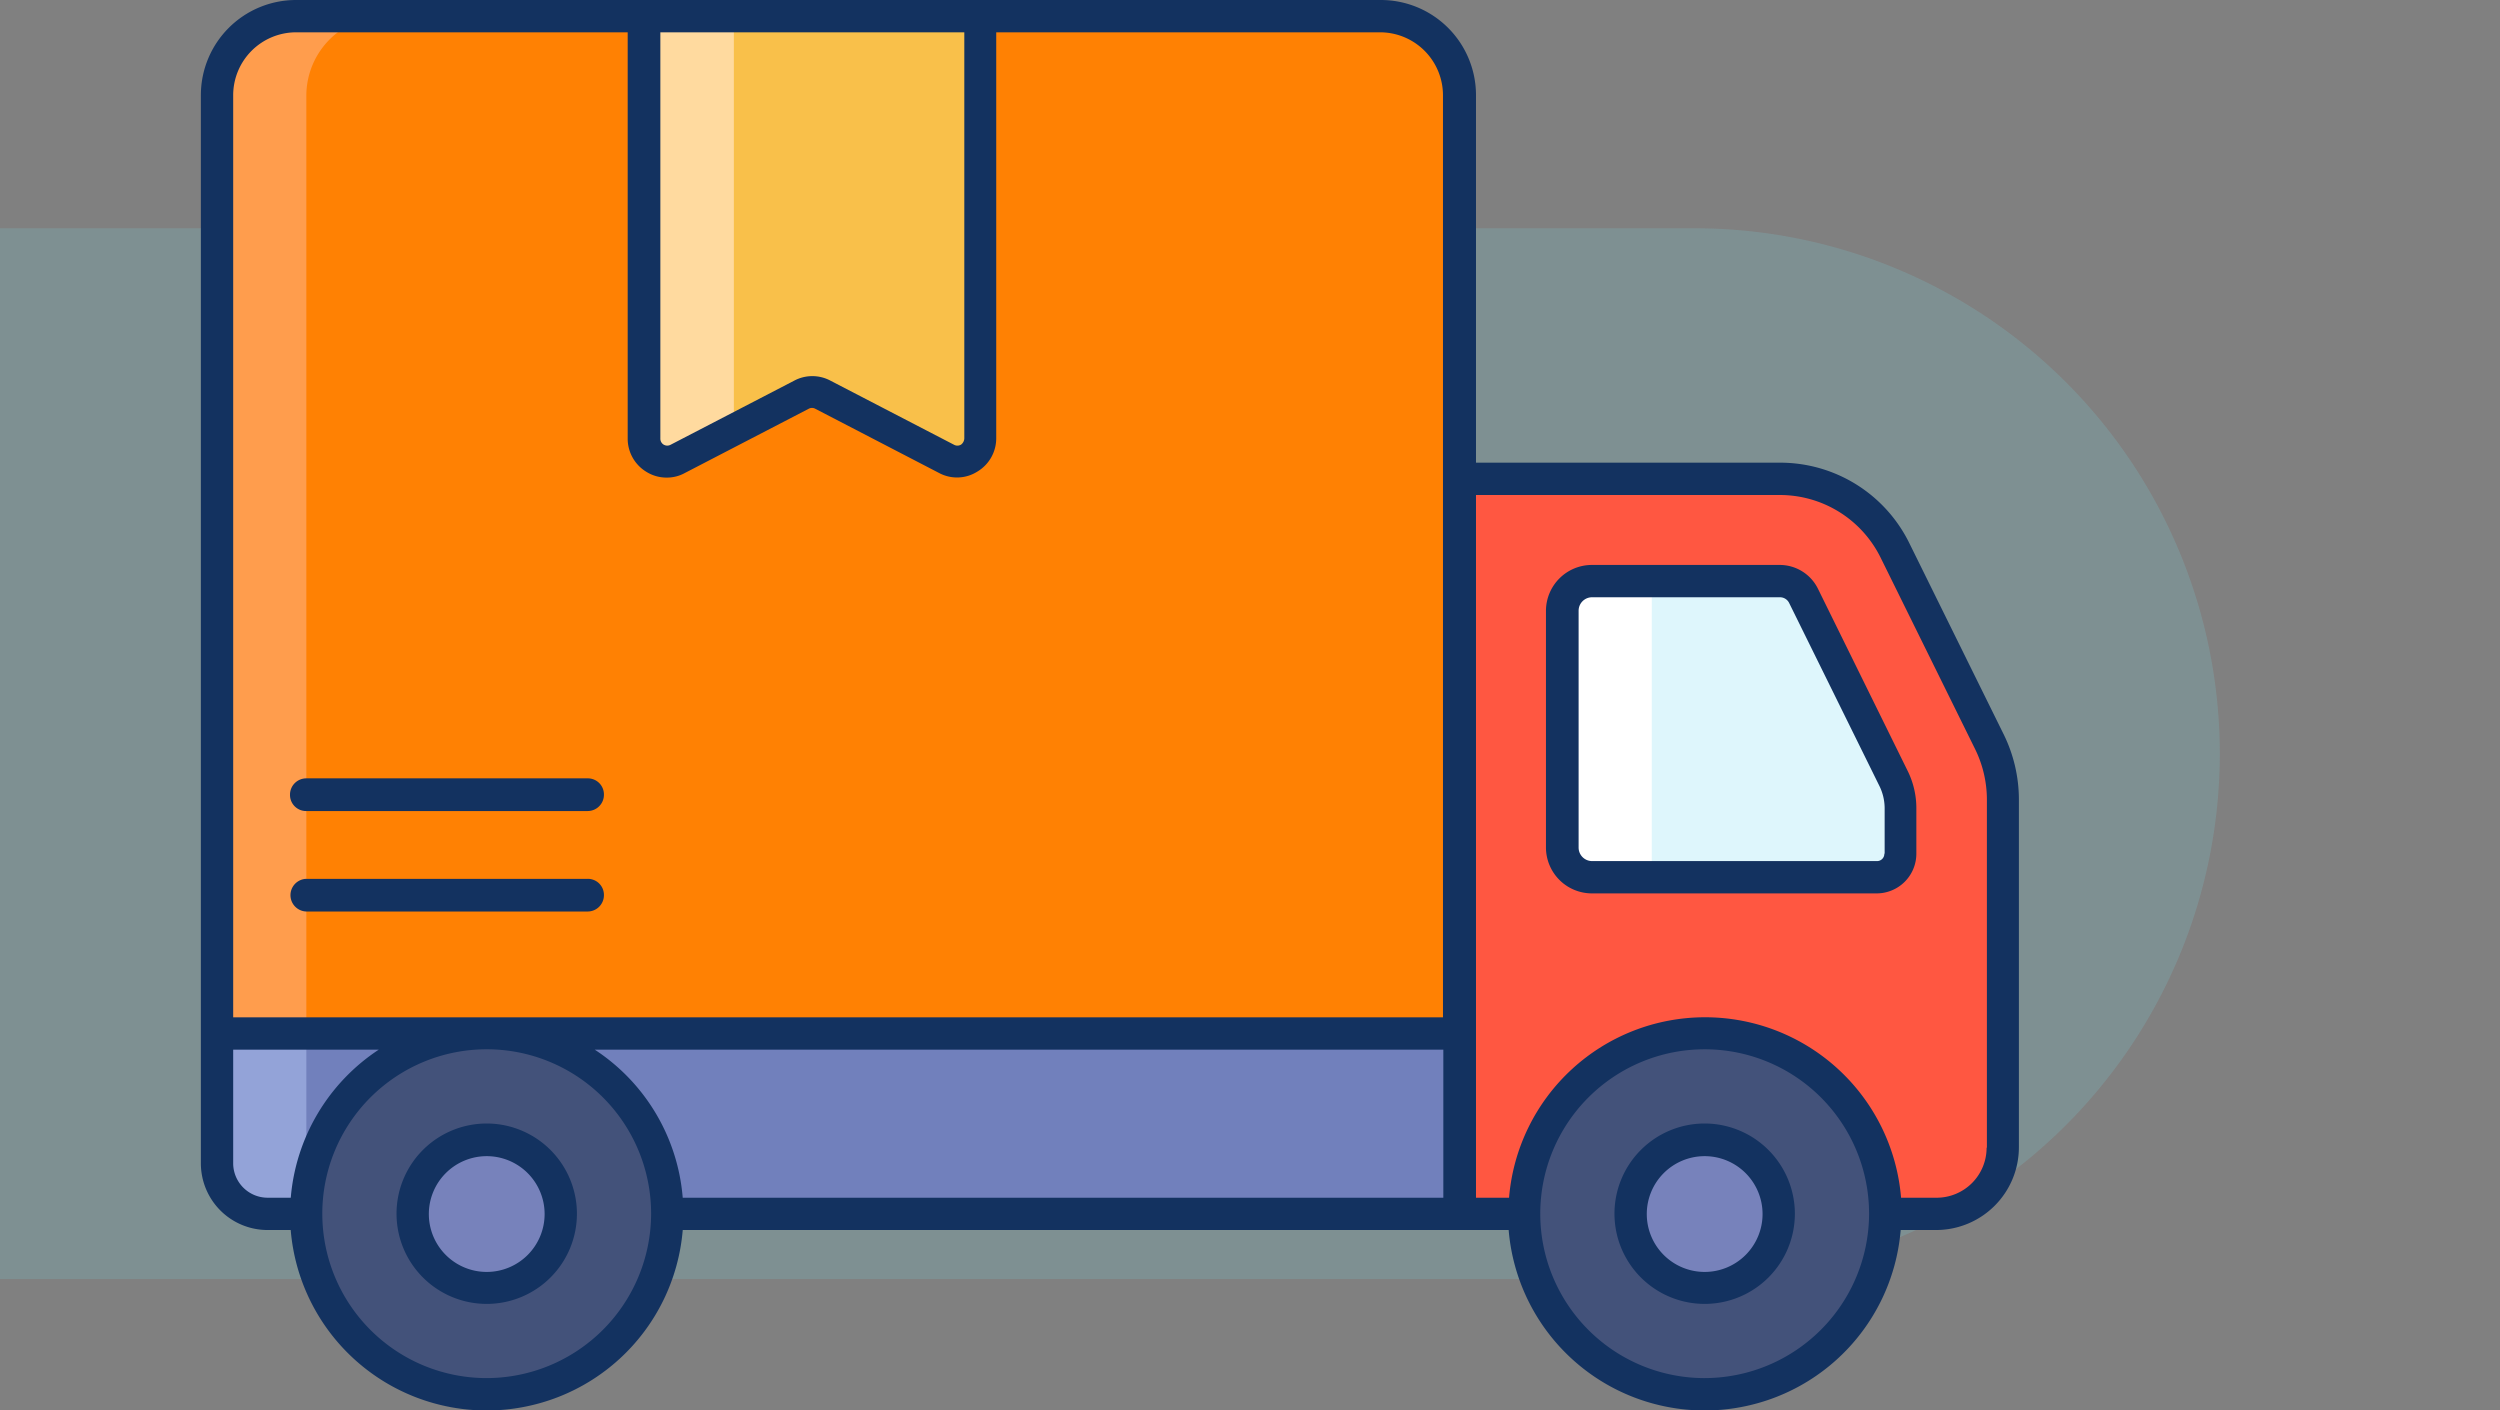 <svg xmlns="http://www.w3.org/2000/svg" width="190.333" height="107.379" viewBox="0 0 190.333 107.379">
  <rect x="0" y="0" width="190.333" height="107.379" fill="#808080" stroke="none"/>
  <g id="Grupo_160847" data-name="Grupo 160847" transform="translate(-179.667 -3963)">
    <rect id="Rectángulo_33803" data-name="Rectángulo 33803" width="190" height="100" transform="translate(180 3970.379)" fill="none"/>
    <path id="Trazado_113613" data-name="Trazado 113613" d="M-22,0H107a40,40,0,0,1,0,80H-22Z" transform="translate(201.667 3980.379)" fill="rgba(121,210,220,0.2)"/>
    <g id="Layer_32" transform="translate(194.96 3905.6)">
      <g id="Grupo_159940" data-name="Grupo 159940" transform="translate(0 57.4)">
        <g id="Grupo_159938" data-name="Grupo 159938" transform="translate(1.217 1.217)">
          <g id="Grupo_159931" data-name="Grupo 159931" transform="translate(94.619 35.252)">
            <path id="Trazado_225890" data-name="Trazado 225890" d="M390.78,248.26H354.5V192.3h24.358a9.876,9.876,0,0,1,8.813,5.488l7.191,14.571a9.665,9.665,0,0,1,1,4.325v26.52A5.088,5.088,0,0,1,390.78,248.26Z" transform="translate(-354.5 -192.3)" fill="#ff5741"/>
            <path id="Trazado_225891" data-name="Trazado 225891" d="M383.3,241.3V223.271A2.267,2.267,0,0,1,385.571,221h14.3a2,2,0,0,1,1.811,1.135l6.894,13.977a5.081,5.081,0,0,1,.514,2.163v3.487a1.811,1.811,0,0,1-1.811,1.811H385.6A2.29,2.29,0,0,1,383.3,241.3Z" transform="translate(-375.514 -213.241)" fill="#def6fc"/>
            <path id="Trazado_225892" data-name="Trazado 225892" d="M385.571,221.1a2.267,2.267,0,0,0-2.271,2.271V241.4a2.267,2.267,0,0,0,2.271,2.271h4.569V221.127h-4.569Z" transform="translate(-375.514 -213.314)" fill="#fff"/>
          </g>
          <g id="Grupo_159937" data-name="Grupo 159937">
            <g id="Grupo_159935" data-name="Grupo 159935" transform="translate(0 0)">
              <g id="Grupo_159932" data-name="Grupo 159932">
                <path id="Trazado_225893" data-name="Trazado 225893" d="M4.6,348.4v9.894a3.836,3.836,0,0,0,3.839,3.839H99.192V348.4Z" transform="translate(-4.573 -270.948)" fill="#7180bc"/>
                <path id="Trazado_225894" data-name="Trazado 225894" d="M4.6,348.4v9.894a3.836,3.836,0,0,0,3.839,3.839h2.947V348.4Z" transform="translate(-4.573 -270.948)" fill="#93a3d8"/>
                <path id="Trazado_225895" data-name="Trazado 225895" d="M99.192,139.352H4.6V67.929A6.034,6.034,0,0,1,10.629,61.9H93.19a6.034,6.034,0,0,1,6.029,6.029v71.424Z" transform="translate(-4.573 -61.9)" fill="#ff8103"/>
                <path id="Trazado_225896" data-name="Trazado 225896" d="M17.368,61.9h-6.84A6.034,6.034,0,0,0,4.5,67.929v71.424h6.813V67.929A6.075,6.075,0,0,1,17.368,61.9Z" transform="translate(-4.5 -61.9)" fill="#ff9d4d"/>
              </g>
              <g id="Grupo_159933" data-name="Grupo 159933" transform="translate(6.813 77.479)">
                <circle id="Elipse_6509" data-name="Elipse 6509" cx="13.733" cy="13.733" r="13.733" fill="#43527a"/>
                <circle id="Elipse_6510" data-name="Elipse 6510" cx="5.65" cy="5.65" r="5.65" transform="translate(8.083 8.083)" fill="#7782bb"/>
              </g>
              <g id="Grupo_159934" data-name="Grupo 159934" transform="translate(99.539 77.479)">
                <circle id="Elipse_6511" data-name="Elipse 6511" cx="13.733" cy="13.733" r="13.733" fill="#43527a"/>
                <circle id="Elipse_6512" data-name="Elipse 6512" cx="5.65" cy="5.65" r="5.65" transform="translate(8.083 8.083)" fill="#7782bb"/>
              </g>
            </g>
            <path id="Trazado_225897" data-name="Trazado 225897" d="M147.86,95.638l-9.435-4.893a1.723,1.723,0,0,0-1.622,0l-9.435,4.893A1.766,1.766,0,0,1,124.8,94.07V61.9h25.628V94.07A1.766,1.766,0,0,1,147.86,95.638Z" transform="translate(-92.278 -61.9)" fill="#f9c04a"/>
            <g id="Grupo_159936" data-name="Grupo 159936" transform="translate(32.522 0)">
              <path id="Trazado_225898" data-name="Trazado 225898" d="M131.613,61.9H124.8V94.07a1.766,1.766,0,0,0,2.568,1.568l4.271-2.217V61.9Z" transform="translate(-124.8 -61.9)" fill="#ffda9f"/>
            </g>
          </g>
        </g>
        <g id="Grupo_159939" data-name="Grupo 159939">
          <path id="Trazado_225899" data-name="Trazado 225899" d="M47.755,276.6H26.344a1.24,1.24,0,0,0-1.244,1.244,1.224,1.224,0,0,0,1.244,1.244H47.754A1.24,1.24,0,0,0,49,277.844,1.224,1.224,0,0,0,47.755,276.6Z" transform="translate(-18.314 -217.341)" fill="#133260"/>
          <path id="Trazado_225900" data-name="Trazado 225900" d="M47.755,304.9H26.344a1.244,1.244,0,0,0,0,2.487H47.754A1.24,1.24,0,0,0,49,306.144,1.224,1.224,0,0,0,47.755,304.9Z" transform="translate(-18.314 -237.991)" fill="#133260"/>
          <path id="Trazado_225901" data-name="Trazado 225901" d="M61.967,373.8a6.867,6.867,0,1,0,6.867,6.867A6.876,6.876,0,0,0,61.967,373.8Zm0,11.3a4.407,4.407,0,1,1,4.407-4.407A4.407,4.407,0,0,1,61.967,385.1Z" transform="translate(-40.204 -288.264)" fill="#133260"/>
          <path id="Trazado_225902" data-name="Trazado 225902" d="M399.508,218.311a3.244,3.244,0,0,0-2.92-1.811h-14.3a3.5,3.5,0,0,0-3.487,3.487v18.032a3.5,3.5,0,0,0,3.487,3.487h21.681A3.023,3.023,0,0,0,407,238.479v-3.487a6.4,6.4,0,0,0-.622-2.73Zm5.055,20.167a.554.554,0,0,1-.568.568H382.314a1.027,1.027,0,0,1-1.027-1.027V219.987a1.027,1.027,0,0,1,1.027-1.027h14.3a.779.779,0,0,1,.7.433l6.894,13.977a3.849,3.849,0,0,1,.378,1.622v3.487Z" transform="translate(-276.395 -173.489)" fill="#133260"/>
          <path id="Trazado_225903" data-name="Trazado 225903" d="M404.967,373.8a6.867,6.867,0,1,0,6.867,6.867A6.876,6.876,0,0,0,404.967,373.8Zm0,11.3a4.407,4.407,0,1,1,4.407-4.407A4.407,4.407,0,0,1,404.967,385.1Z" transform="translate(-290.478 -288.264)" fill="#133260"/>
          <path id="Trazado_225904" data-name="Trazado 225904" d="M137.279,113.36l-7.191-14.571a10.953,10.953,0,0,0-9.894-6.164H97.079V64.645A7.246,7.246,0,0,0,89.834,57.4H7.245A7.246,7.246,0,0,0,0,64.645v81.318a5.077,5.077,0,0,0,5.082,5.082H6.84a14.974,14.974,0,0,0,29.846,0H99.566a14.974,14.974,0,0,0,29.846,0h2.7a6.305,6.305,0,0,0,6.3-6.3v-26.52A11.272,11.272,0,0,0,137.279,113.36ZM34.955,59.86H58.123V90.787a.626.626,0,0,1-.243.46.538.538,0,0,1-.514.027L47.931,86.38a2.93,2.93,0,0,0-2.757,0l-9.435,4.893a.538.538,0,0,1-.514-.027.531.531,0,0,1-.243-.46V59.86ZM5.082,148.586a2.625,2.625,0,0,1-2.622-2.622v-8.651H13.544a14.989,14.989,0,0,0-6.7,11.273Zm16.68,13.733A12.517,12.517,0,1,1,34.279,149.8,12.541,12.541,0,0,1,21.762,162.319Zm72.857-13.733H36.685a14.912,14.912,0,0,0-6.7-11.273H94.592v11.273Zm0-13.733H2.46V64.645A4.794,4.794,0,0,1,7.245,59.86h25.25V90.787a2.949,2.949,0,0,0,1.433,2.541,2.893,2.893,0,0,0,1.541.433,2.828,2.828,0,0,0,1.379-.351l9.435-4.893a.517.517,0,0,1,.487,0L56.2,93.409a2.893,2.893,0,0,0,2.92-.108,2.949,2.949,0,0,0,1.433-2.541V59.86H89.78a4.794,4.794,0,0,1,4.785,4.785v70.207Zm19.87,27.467A12.517,12.517,0,1,1,127.006,149.8,12.541,12.541,0,0,1,114.489,162.319Zm21.465-17.545a3.807,3.807,0,0,1-3.812,3.812h-2.7a14.974,14.974,0,0,0-29.846,0H97.079v-53.5h23.114a8.546,8.546,0,0,1,7.7,4.785l7.191,14.571a8.746,8.746,0,0,1,.892,3.785v26.547Z" transform="translate(0 -57.4)" fill="#133260"/>
        </g>
      </g>
    </g>
  </g>
</svg>
